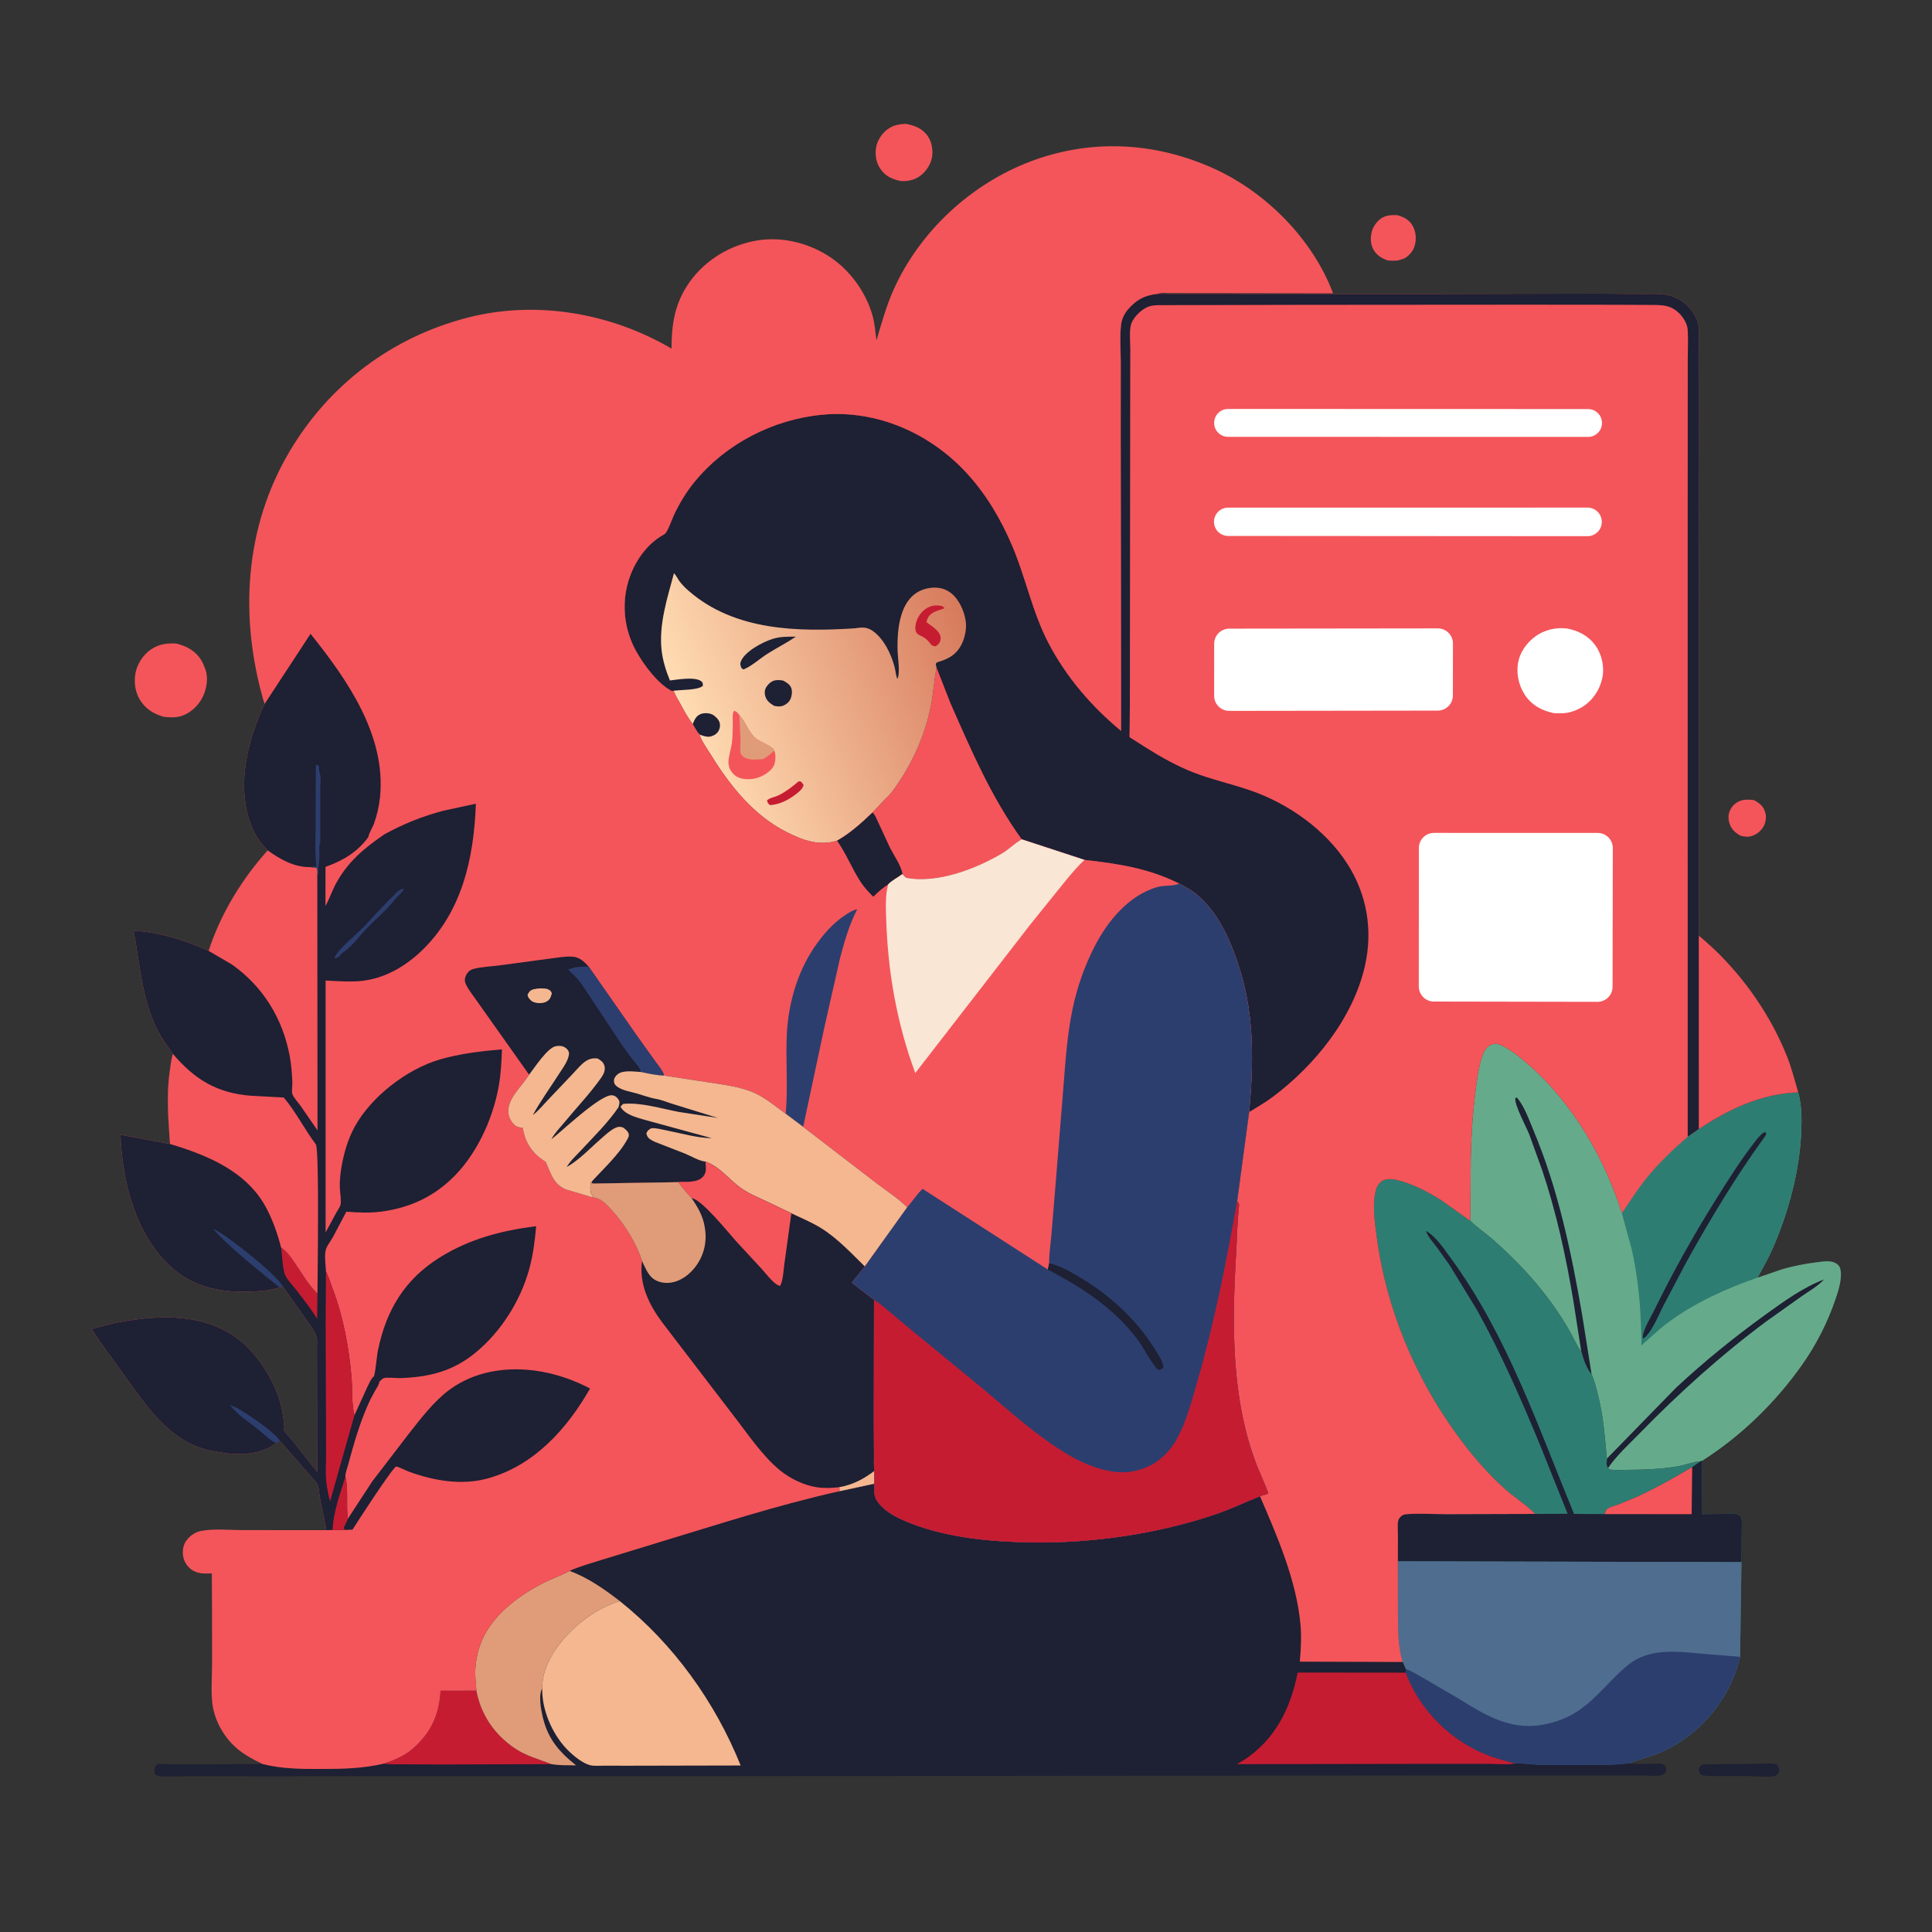 <svg width="306" height="306" viewBox="0 0 306 306" fill="none" xmlns="http://www.w3.org/2000/svg">
<rect x="0" y="0" width="306" height="306" fill="#333333" stroke="none"/>
<path d="M281.423 279.479C280.487 279.154 279.015 279.36 277.988 279.363L269.692 279.451C269.263 279.737 269.212 279.751 269.027 280.226C269.11 280.747 269.119 280.758 269.502 281.123C270.375 281.368 271.351 281.291 272.253 281.296L276.973 281.305C278.202 281.314 279.704 281.514 280.898 281.315C281.418 281.229 281.541 281.022 281.809 280.6C281.801 279.983 281.764 279.951 281.423 279.479Z" fill="#1E2033"/>
<path d="M256.881 192.15C254.199 183.551 249.131 174.806 242.323 168.819C241.044 167.694 239.647 166.504 238.127 165.727C237.536 165.426 236.922 165.184 236.258 165.425C235.537 165.687 235.095 166.366 234.844 167.056C234.133 169.015 233.89 171.225 233.638 173.281C233.208 176.801 232.992 180.384 232.941 183.929L232.873 193.366L233.009 193.498C234.07 194.511 235.301 195.319 236.402 196.287C239.948 199.404 243.03 202.624 245.803 206.465C246.844 207.906 247.819 209.414 248.689 210.963C249.271 211.999 249.753 213.165 250.46 214.115C250.768 215.233 251.297 216.839 252.09 217.698C252.547 218.658 252.799 219.788 253.065 220.817C253.952 224.245 254.174 227.526 254.504 231.027C254.473 231.494 254.412 231.935 254.552 232.391L254.714 232.477L254.862 232.73C255.765 232.892 256.777 232.806 257.694 232.802C260.352 232.79 263.177 232.69 265.797 232.237C267.006 232.029 268.147 231.511 269.365 231.433L269.563 231.391C275.782 227.445 281.266 222.097 285.495 216.069C287.733 212.878 289.479 209.417 290.735 205.729C291.222 204.301 291.826 202.426 291.47 200.923C291.382 200.553 291.08 200.253 290.76 200.068C289.915 199.579 288.723 199.8 287.804 199.915C285.908 200.151 284.017 200.506 282.185 201.056L278.36 202.369C279.191 200.852 280.065 199.325 280.76 197.739C283.254 192.055 285.023 185.512 285.288 179.288C285.379 177.165 285.364 175.076 284.808 173.011C278.997 173.207 273.834 175.641 269.066 178.827L267.309 180.038C264.997 182.049 262.803 184.118 260.861 186.498C259.394 188.296 258.178 190.233 256.881 192.15Z" fill="#65AB8B"/>
<path d="M252.09 217.697L250.597 208.307C248.892 198.417 246.806 188.378 242.903 179.096C242.216 177.463 241.421 175.136 240.232 173.814L239.996 173.936C239.868 175.04 241.742 178.482 242.222 179.701L244.266 185.365C246.499 191.988 247.996 198.929 249.162 205.813L250.46 214.114C250.768 215.233 251.297 216.839 252.09 217.697Z" fill="#1E2033"/>
<path d="M254.714 232.476C256.054 230.518 257.995 228.759 259.656 227.057C265.936 220.623 272.541 214.656 279.76 209.287L285.377 205.294C286.577 204.463 287.905 203.721 288.902 202.643C285.578 203.913 282.539 206.112 279.669 208.184C274.714 211.762 269.908 215.645 265.441 219.817L254.504 231.026C254.473 231.493 254.412 231.934 254.552 232.39L254.714 232.476Z" fill="#1E2033"/>
<path d="M284.808 173.01C278.997 173.206 273.834 175.641 269.066 178.827L267.309 180.038C264.997 182.049 262.803 184.117 260.861 186.498C259.394 188.296 258.178 190.233 256.881 192.15L258.453 197.931C259.288 201.691 259.766 205.733 259.885 209.584C259.921 210.768 260.025 211.906 259.961 213.094C261.377 211.88 262.743 210.55 264.241 209.438C268.374 206.369 273.505 204.025 278.36 202.369C279.191 200.851 280.065 199.324 280.76 197.739C283.254 192.055 285.023 185.512 285.288 179.288C285.379 177.165 285.364 175.076 284.808 173.01Z" fill="#2E7D72"/>
<path d="M279.727 179.371L279.328 179.365C278.726 179.841 278.291 180.394 277.826 180.997C275.607 183.866 273.68 186.945 271.756 190.015C268.172 195.735 264.872 201.651 261.909 207.715C261.382 208.794 260.055 210.866 260.205 212.022C260.393 211.925 260.572 211.802 260.717 211.645C261.89 210.366 262.68 208.323 263.471 206.775L267.154 199.787C270.913 193.04 274.919 186.363 279.462 180.109C279.698 179.785 279.728 179.764 279.727 179.371Z" fill="#1E2033"/>
<path d="M232.873 193.366L228.308 190.121C226.311 188.85 224.16 187.716 221.88 187.055C221.109 186.832 220.174 186.632 219.374 186.844C218.797 186.997 218.362 187.472 218.102 187.985C217.934 188.315 217.871 188.649 217.803 189.009L217.766 189.197C217.394 191.262 217.785 193.919 218.06 195.98C219.557 207.165 224.022 217.913 230.624 227.061C232.952 230.288 235.624 233.44 238.625 236.063C240.06 237.317 241.846 238.416 243.142 239.782L228.987 239.822C226.932 239.825 224.738 239.652 222.702 239.832C222.37 239.862 222.111 239.965 221.87 240.194C221.648 240.405 221.511 240.583 221.449 240.886C221.314 241.546 221.406 242.359 221.406 243.042L221.401 247.288L221.417 255.146C221.426 257.855 221.36 260.613 222.171 263.231L222.64 264.343L222.642 264.929C224.661 270.434 229.138 275.084 234.452 277.516C236.236 278.333 238.089 278.855 239.993 279.311C241.44 279.293 242.915 279.519 244.369 279.574L250.83 279.556C253.216 279.547 255.578 279.611 257.953 279.302C259.077 278.792 260.427 278.496 261.607 278.093C262.983 277.623 264.301 276.978 265.543 276.223C270.618 273.139 274.217 268.176 275.603 262.416L275.823 247.413L275.865 242.164C275.866 241.666 275.97 240.769 275.744 240.336C275.659 240.175 275.506 240.061 275.387 239.923C274.705 239.611 273.868 239.766 273.131 239.778L269.529 239.83L269.563 231.391L269.365 231.433C268.147 231.511 267.006 232.029 265.797 232.237C263.177 232.69 260.352 232.791 257.694 232.802C256.777 232.806 255.765 232.892 254.862 232.73L254.714 232.477L254.552 232.391C254.412 231.935 254.473 231.494 254.504 231.027C254.174 227.526 253.952 224.245 253.065 220.817C252.799 219.788 252.547 218.658 252.09 217.698C251.297 216.839 250.768 215.233 250.46 214.115C249.753 213.165 249.271 211.999 248.689 210.963C247.819 209.414 246.844 207.906 245.803 206.466C243.03 202.624 239.948 199.404 236.402 196.287C235.3 195.319 234.07 194.512 233.009 193.498L232.873 193.366Z" fill="#2E7D72"/>
<path d="M249.301 239.778C243.653 226.06 238.689 211.448 229.848 199.367C228.751 197.868 227.479 195.867 225.835 194.946C226.213 195.941 226.918 196.692 227.557 197.525L229.602 200.388L233.942 207.494C237.742 214.34 240.938 221.632 243.918 228.863L248.292 239.766L243.142 239.782L228.987 239.822C226.932 239.824 224.738 239.651 222.702 239.832C222.37 239.861 222.111 239.964 221.87 240.193C221.648 240.405 221.511 240.583 221.449 240.885C221.314 241.545 221.406 242.359 221.406 243.042L221.401 247.287L275.823 247.413L275.865 242.164C275.866 241.665 275.97 240.768 275.744 240.335C275.659 240.174 275.506 240.06 275.387 239.923C274.705 239.61 273.868 239.766 273.131 239.777L269.529 239.829L269.563 231.39L269.365 231.432L268.019 232.36C265.168 234.046 262.299 235.678 259.287 237.061L256.245 238.323C255.789 238.487 255.068 238.635 254.676 238.902C254.341 239.132 254.251 239.448 254.131 239.812L249.301 239.778Z" fill="#1E2033"/>
<path d="M268.019 232.36C265.168 234.046 262.299 235.678 259.287 237.061L256.245 238.323C255.789 238.487 255.068 238.635 254.676 238.902C254.341 239.131 254.251 239.448 254.131 239.812L267.93 239.824L268.019 232.36Z" fill="#F4555A"/>
<path d="M275.823 247.413L221.401 247.287L221.417 255.146C221.426 257.854 221.361 260.612 222.171 263.23L222.64 264.342L222.642 264.928C224.661 270.433 229.138 275.083 234.452 277.515C236.236 278.332 238.089 278.854 239.993 279.31C241.44 279.292 242.915 279.518 244.369 279.573L250.83 279.555C253.217 279.547 255.578 279.61 257.953 279.301C259.077 278.791 260.428 278.496 261.607 278.093C262.983 277.623 264.301 276.977 265.543 276.223C270.618 273.139 274.218 268.175 275.603 262.415L275.823 247.413Z" fill="#4F6D8E"/>
<path d="M275.603 262.415L270.112 261.972C265.983 261.613 261.409 260.87 257.91 263.672C255.216 265.829 253.17 268.687 250.343 270.708C248.485 272.037 246.473 272.8 244.233 273.191C239.152 274.08 235.097 271.572 230.989 269.016L225.813 265.995C224.834 265.459 223.696 264.678 222.64 264.342L222.642 264.928C224.661 270.433 229.138 275.083 234.452 277.515C236.236 278.332 238.089 278.854 239.993 279.31C241.44 279.292 242.915 279.518 244.369 279.573L250.83 279.555C253.216 279.547 255.578 279.61 257.953 279.301C259.077 278.791 260.428 278.496 261.607 278.093C262.983 277.623 264.301 276.978 265.543 276.223C270.618 273.139 274.218 268.175 275.603 262.415Z" fill="#2C3E6E"/>
<path d="M138.491 234.992L132.964 236.186C123.247 238.343 113.787 241.432 104.269 244.311L95.177 247.095C93.517 247.62 91.801 248.079 90.214 248.803L90.005 248.916C88.721 249.592 87.317 250.073 86.014 250.736C81.862 252.85 77.453 256.206 75.95 260.808C75.688 261.61 75.526 262.371 75.398 263.203C75.187 264.575 75.28 266.002 75.423 267.374L75.45 267.772L69.774 267.783C69.543 271.586 68.304 274.356 65.456 276.887C64.094 278.097 62.463 278.767 60.754 279.343C57.367 280.119 54.279 280.173 50.831 280.177C47.639 280.18 44.762 280.174 41.635 279.413L28.791 279.451L26.012 279.421C25.797 279.418 25.185 279.34 25.027 279.405C24.853 279.476 24.728 279.634 24.579 279.749C24.409 280.301 24.395 280.413 24.528 280.973C24.925 281.283 25.122 281.327 25.625 281.346L34.1 281.341L50.919 281.325L106.056 281.321L222.932 281.214L251.558 281.208L259.845 281.215C260.841 281.214 262.074 281.353 263.043 281.188C263.502 281.11 263.643 280.889 263.886 280.525C263.891 280.052 263.875 279.974 263.641 279.564C263.153 279.236 262.471 279.352 261.905 279.358C260.649 279.37 259.373 279.434 258.121 279.319L257.953 279.301C255.578 279.61 253.216 279.547 250.83 279.555L244.369 279.573C242.915 279.519 241.44 279.292 239.993 279.311C238.089 278.854 236.236 278.333 234.452 277.516C229.138 275.083 224.661 270.433 222.642 264.929L222.64 264.342L222.171 263.23L205.872 263.179C206.049 261.227 206.158 259.258 205.979 257.3C205.336 250.294 202.323 243.38 199.568 236.987C197.231 237.903 194.983 239.001 192.599 239.812C183.368 242.953 173.008 244.457 163.267 244.301C157.005 244.2 150.029 243.56 144.173 241.245C142.475 240.573 140.705 239.755 139.441 238.401C138.369 237.254 138.44 236.484 138.491 234.992Z" fill="#1E2033"/>
<path d="M75.45 267.771L69.774 267.783C69.543 271.586 68.304 274.356 65.456 276.887C64.094 278.097 62.463 278.767 60.754 279.343C61.85 279.486 63.026 279.433 64.133 279.441L69.934 279.466L87.335 279.414C85.275 278.596 83.366 278.149 81.48 276.87C78.282 274.7 76.16 271.55 75.45 267.771Z" fill="#C61C32"/>
<path d="M90.214 248.803L90.005 248.916C88.721 249.592 87.317 250.073 86.014 250.736C81.862 252.85 77.453 256.206 75.95 260.808C75.688 261.61 75.526 262.371 75.398 263.203C75.187 264.575 75.28 266.002 75.423 267.375L75.45 267.772C76.16 271.551 78.282 274.701 81.48 276.87C83.366 278.15 85.275 278.596 87.335 279.415C88.618 279.627 89.947 279.588 91.245 279.606C88.352 277.314 86.607 275.156 85.861 271.486L85.678 270.546C85.571 269.754 85.401 268.106 85.883 267.454C85.855 265.585 86.405 264.008 87.301 262.384C89.415 258.553 93.943 254.799 98.173 253.595C95.699 251.683 93.167 249.901 90.214 248.803Z" fill="#E09C78"/>
<path d="M222.642 264.928L205.53 264.911C204.402 270.602 201.993 275.503 197.002 278.777L195.893 279.415L227.812 279.362L235.864 279.369C237.184 279.374 238.705 279.543 239.993 279.31C238.089 278.854 236.236 278.332 234.452 277.515C229.138 275.083 224.661 270.433 222.642 264.928Z" fill="#C61C32"/>
<path d="M98.173 253.595C93.943 254.798 89.415 258.553 87.301 262.383C86.405 264.008 85.855 265.585 85.883 267.453L85.88 267.863C85.943 271.243 87.698 275.067 90.131 277.395C90.976 278.204 92.261 279.243 93.402 279.567C94.029 279.745 94.885 279.659 95.537 279.661L99.723 279.665L117.312 279.628C113.268 269.567 106.669 260.356 98.173 253.595Z" fill="#F4B790"/>
<path d="M269.063 148.207L269.11 83.627L269.117 63.099L269.103 52.248C269.07 51.56 268.91 50.922 268.611 50.299C267.876 48.767 266.534 47.512 264.927 46.956L264.687 46.877C263.272 46.4 261.474 46.574 259.986 46.557L252.741 46.503L224.563 46.565L183.365 46.541C181.348 46.732 179.952 47.471 178.634 49.025C178.086 49.671 177.679 50.503 177.57 51.346C177.328 53.227 177.51 55.347 177.507 57.25L177.502 69.492L177.546 94.831L177.566 115.764C172.921 111.932 168.902 107.258 166.1 101.916C163.534 97.025 162.495 91.606 160.362 86.549C158.584 82.336 156.255 78.358 153.155 74.975C147.341 68.631 138.87 64.863 130.215 65.686C122.442 66.424 114.935 70.284 109.98 76.351C108.659 77.967 107.593 79.743 106.709 81.631C106.415 82.26 105.721 84.346 105.21 84.621C102.394 86.138 100.399 89.088 99.507 92.114C98.417 95.809 98.893 99.794 100.759 103.148C101.961 105.31 104.169 108.292 106.375 109.445L106.686 109.406C106.934 110.106 107.351 110.721 107.7 111.372C108.314 112.518 108.921 113.649 109.714 114.683C110.037 115.277 110.335 115.818 110.777 116.336C111.155 117.46 111.999 118.585 112.63 119.603C115.677 124.529 119.391 129.187 124.681 131.836C127.253 133.124 129.714 134.016 132.583 133.158C134.658 131.992 136.489 130.325 138.204 128.69C138.558 129.059 138.726 129.449 138.934 129.913L140.941 134.25C141.561 135.468 142.738 137.119 142.933 138.437C143.071 138.676 143.304 138.846 143.508 139.03C148.439 139.992 154.588 137.61 158.745 135.143C159.774 134.533 160.615 133.644 161.626 133.06L161.835 132.942L171.769 136.196C177.057 136.795 181.963 137.524 186.768 139.956C187.718 140.459 188.678 140.962 189.51 141.653C193.18 144.703 195.126 149.466 196.484 153.918C198.685 161.136 198.532 168.709 197.845 176.138L195.946 190.262C196.158 190.564 196.285 190.599 196.242 190.979C195.964 193.432 195.928 195.973 195.784 198.441C195.132 209.611 194.953 221.254 198.965 231.872C199.149 232.36 200.883 236.358 200.847 236.448C200.812 236.535 200.724 236.59 200.663 236.661C200.293 236.755 199.916 236.828 199.568 236.987C202.323 243.38 205.336 250.294 205.979 257.3C206.158 259.258 206.05 261.227 205.872 263.179L222.171 263.23C221.361 260.612 221.426 257.854 221.417 255.146L221.401 247.287L221.406 243.042C221.406 242.359 221.314 241.545 221.449 240.885C221.511 240.583 221.648 240.405 221.87 240.193C222.111 239.964 222.37 239.861 222.702 239.832C224.739 239.651 226.932 239.824 228.987 239.822L243.142 239.782C241.846 238.415 240.06 237.316 238.625 236.062C235.624 233.439 232.952 230.287 230.624 227.061C224.022 217.912 219.557 207.164 218.06 195.979C217.785 193.919 217.394 191.262 217.766 189.197L217.803 189.009C217.871 188.648 217.934 188.315 218.102 187.984C218.362 187.471 218.797 186.996 219.374 186.843C220.174 186.631 221.109 186.831 221.88 187.055C224.16 187.716 226.311 188.849 228.308 190.121L232.873 193.365L232.941 183.929C232.992 180.383 233.209 176.801 233.639 173.28C233.89 171.224 234.133 169.014 234.844 167.055C235.095 166.365 235.537 165.686 236.258 165.425C236.922 165.184 237.536 165.425 238.127 165.727C239.647 166.504 241.044 167.693 242.323 168.818C249.131 174.806 254.199 183.55 256.881 192.15C258.178 190.233 259.394 188.296 260.861 186.498C262.803 184.117 264.997 182.049 267.309 180.037L269.066 178.827C273.834 175.641 278.997 173.206 284.808 173.01C284.253 171.16 283.799 169.287 283.093 167.484C280.241 160.201 275.12 153.164 269.063 148.207Z" fill="#F4555A"/>
<path d="M248.156 99.541C246.642 99.375 245.147 99.639 243.816 100.389C242.26 101.268 240.947 102.857 240.521 104.609C240.086 106.401 240.471 108.435 241.458 109.969C242.549 111.662 244.122 112.525 246.049 112.941C246.966 113.012 247.959 113.02 248.843 112.749L249.073 112.674C249.6 112.506 250.071 112.292 250.547 112.008C252.197 111.024 253.342 109.337 253.763 107.472C254.154 105.741 253.742 103.705 252.714 102.27C251.582 100.692 250.029 99.896 248.156 99.541Z" fill="white"/>
<path d="M196.122 64.773L194.501 64.777C193.284 64.779 192.3 65.767 192.301 66.984C192.302 68.201 193.289 69.187 194.506 69.187L250.07 69.2L251.524 69.201C252.743 69.202 253.731 68.215 253.732 66.997C253.732 65.778 252.745 64.79 251.527 64.79L196.122 64.773Z" fill="white"/>
<path d="M253.702 82.663C253.703 81.411 252.689 80.396 251.437 80.396L194.522 80.4C193.284 80.4 192.28 81.404 192.279 82.642C192.278 83.881 193.282 84.886 194.521 84.887L251.436 84.925C252.686 84.926 253.701 83.913 253.702 82.663Z" fill="white"/>
<path d="M230.125 101.923C230.127 100.6 229.054 99.528 227.731 99.529L194.695 99.567C193.376 99.568 192.308 100.637 192.307 101.956L192.301 110.2C192.3 111.523 193.373 112.594 194.695 112.593L227.726 112.549C229.044 112.547 230.111 111.479 230.113 110.161L230.125 101.923Z" fill="white"/>
<path d="M255.443 134.319C255.445 132.998 254.374 131.925 253.053 131.925L227.12 131.918C225.8 131.917 224.73 132.987 224.729 134.307L224.716 156.238C224.715 157.557 225.783 158.628 227.102 158.63L253.013 158.676C254.334 158.678 255.406 157.609 255.408 156.289L255.443 134.319Z" fill="white"/>
<path d="M269.063 148.207L269.11 83.627L269.117 63.099L269.103 52.248C269.07 51.56 268.91 50.922 268.611 50.299C267.876 48.767 266.534 47.512 264.927 46.956L264.687 46.877C263.272 46.4 261.474 46.574 259.986 46.557L252.741 46.503L224.563 46.565L183.365 46.541C181.348 46.732 179.952 47.471 178.634 49.025C178.086 49.671 177.679 50.503 177.57 51.346C177.328 53.227 177.51 55.347 177.507 57.25L177.502 69.492L177.546 94.831L177.566 115.764C172.921 111.932 168.902 107.258 166.1 101.916C163.534 97.025 162.495 91.606 160.362 86.549C158.584 82.336 156.255 78.358 153.155 74.975C147.341 68.631 138.87 64.863 130.215 65.686C122.442 66.424 114.935 70.284 109.98 76.351C108.659 77.967 107.593 79.743 106.709 81.631C106.415 82.26 105.721 84.346 105.21 84.621C102.394 86.138 100.399 89.088 99.507 92.114C98.417 95.809 98.893 99.794 100.759 103.148C101.961 105.31 104.169 108.292 106.375 109.445L106.686 109.406C106.934 110.106 107.351 110.721 107.7 111.372C108.314 112.518 108.921 113.649 109.714 114.683C110.037 115.277 110.335 115.818 110.777 116.336C111.155 117.46 111.999 118.585 112.63 119.603C115.677 124.529 119.391 129.187 124.681 131.836C127.253 133.124 129.714 134.016 132.583 133.158C134.658 131.992 136.489 130.325 138.204 128.69C138.558 129.059 138.726 129.449 138.934 129.913L140.941 134.25C141.561 135.468 142.738 137.119 142.933 138.437C143.071 138.676 143.304 138.846 143.508 139.03C148.439 139.992 154.588 137.61 158.745 135.143C159.774 134.533 160.615 133.644 161.626 133.06L161.835 132.942L171.769 136.196C177.057 136.795 181.963 137.524 186.768 139.956C187.718 140.459 188.678 140.962 189.51 141.653C193.18 144.703 195.126 149.466 196.484 153.918C198.685 161.136 198.532 168.709 197.845 176.138C199.081 175.363 200.368 174.641 201.537 173.767C208.256 168.744 214.329 161.248 216.198 152.925C217.457 147.316 216.508 141.668 213.405 136.825C209.905 131.364 204.003 127.22 197.906 125.145C194.95 124.139 191.889 123.464 188.976 122.328C186.338 121.299 183.905 119.923 181.514 118.421L179.451 117.105C179.358 117.045 178.935 116.804 178.89 116.738C178.868 116.707 178.901 116.052 178.902 115.998L178.954 111.797L178.973 93.417L179.006 62.526L179.02 55.301C179.018 54.129 178.852 52.692 179.096 51.555C179.326 50.485 180.447 49.352 181.371 48.818C182.017 48.446 182.633 48.352 183.366 48.333L206.338 48.284L241.265 48.259L256.021 48.272L261.011 48.296C262.032 48.306 263.111 48.252 264.105 48.515C265.284 48.827 266.276 49.749 266.853 50.801C267.09 51.233 267.273 51.726 267.304 52.22C267.399 53.72 267.319 55.271 267.317 56.777L267.312 64.882L267.305 90.61L267.309 149.692L267.309 180.037L269.066 178.827C273.834 175.641 278.997 173.206 284.808 173.01C284.253 171.16 283.799 169.287 283.093 167.484C280.241 160.201 275.12 153.164 269.063 148.207Z" fill="#1E2033"/>
<path d="M148.341 105.752C147.912 107.85 147.829 109.995 147.384 112.106C146.53 116.156 144.83 120.122 142.559 123.578C141.888 124.599 141.119 125.761 140.189 126.554L138.643 128.207C138.553 128.304 138.239 128.594 138.204 128.69C138.558 129.059 138.726 129.449 138.934 129.913L140.941 134.25C141.561 135.468 142.738 137.119 142.933 138.437C143.071 138.676 143.304 138.846 143.508 139.03C148.439 139.992 154.588 137.609 158.745 135.142C159.774 134.532 160.615 133.644 161.626 133.059L161.835 132.941C157.005 126.247 153.868 118.915 150.558 111.413L148.341 105.752Z" fill="#F4555A"/>
<path d="M135.495 99.508C126.465 100.104 116.391 99.927 109.142 93.637C108.613 93.179 108.074 92.664 107.653 92.103C107.343 91.69 107.104 91.142 106.747 90.783C105.696 94.718 104.324 98.89 104.789 103.021C104.969 104.619 105.49 106.294 106.106 107.775C107.282 107.647 110.082 107.132 111.075 107.908C111.369 108.137 111.288 108.273 111.325 108.624C110.563 109.341 107.803 109.233 106.686 109.406C106.934 110.106 107.351 110.721 107.7 111.372C108.314 112.518 108.921 113.649 109.714 114.683C110.037 115.277 110.335 115.818 110.777 116.336C111.155 117.46 111.999 118.585 112.63 119.603C115.677 124.529 119.391 129.187 124.681 131.836C127.253 133.124 129.714 134.016 132.583 133.158C134.658 131.992 136.489 130.325 138.204 128.69C138.239 128.594 138.553 128.304 138.643 128.208L140.189 126.554C141.119 125.762 141.888 124.599 142.559 123.578C144.83 120.123 146.53 116.157 147.384 112.106C147.829 109.995 147.912 107.85 148.341 105.753L148.214 105.262C148.248 105.169 148.25 105.057 148.315 104.982C148.4 104.884 149.215 104.659 149.414 104.578C150.369 104.189 151.053 103.791 151.714 102.983C152.647 101.841 153.157 99.934 152.967 98.464C152.754 96.818 151.901 94.878 150.547 93.873C149.459 93.065 148.214 92.916 146.902 93.189C142.457 94.117 142.039 99.652 142.174 103.298C142.211 104.289 142.616 106.734 142.11 107.542C141.888 106.908 141.841 106.191 141.663 105.536C141.122 103.547 139.993 101.196 138.281 99.964C137.355 99.297 136.577 99.329 135.495 99.508Z" fill="url(#paint0_linear_32_1542)"/>
<path d="M126.876 123.79L126.492 123.747C125.481 124.616 124.516 125.359 123.324 125.962C122.769 126.243 121.888 126.356 121.477 126.778C121.602 127.21 121.622 127.239 121.97 127.525C123.3 127.43 124.585 126.857 125.657 126.083C126.227 125.672 127.167 125.031 127.278 124.313L126.876 123.79Z" fill="#C61C32"/>
<path d="M110.776 116.336C111.275 116.512 111.839 116.737 112.378 116.676C112.867 116.62 113.4 116.336 113.693 115.938C114.007 115.514 114.112 114.95 113.97 114.431C113.845 113.973 113.275 113.401 112.867 113.19C112.337 112.917 111.517 112.876 110.968 113.1C110.241 113.397 110.003 114.003 109.714 114.684C110.037 115.277 110.335 115.818 110.776 116.336Z" fill="#1E2033"/>
<path d="M124.06 107.803C123.665 107.717 123.182 107.678 122.784 107.755C122.18 107.872 121.671 108.337 121.359 108.845C121.109 109.251 121.062 109.772 121.198 110.234C121.426 111.017 121.967 111.41 122.64 111.805C122.983 111.867 123.292 111.918 123.642 111.872C124.154 111.805 124.697 111.456 125.004 111.051C125.389 110.546 125.536 109.611 125.341 109.01C125.155 108.433 124.559 108.069 124.06 107.803Z" fill="#1E2033"/>
<path d="M149.234 95.998C148.764 95.872 148.113 95.855 147.637 95.969C146.708 96.192 145.911 96.904 145.455 97.731C145.11 98.356 144.817 99.338 145.066 100.032C145.202 100.413 145.558 100.572 145.903 100.732C146.595 101.051 146.905 101.373 147.377 101.957L147.546 102.17C147.747 102.295 147.916 102.326 148.144 102.382C148.308 102.282 148.411 102.227 148.56 102.092C148.895 101.787 149.051 101.302 148.969 100.854C148.779 99.822 147.48 99.121 146.737 98.538C146.796 98.283 146.863 98.065 146.981 97.828C147.306 97.177 148.203 96.773 148.865 96.594C149.149 96.518 149.36 96.458 149.613 96.297L149.234 95.998Z" fill="#C61C32"/>
<path d="M126.057 100.837C124.76 100.835 123.593 100.807 122.342 101.204C120.798 101.694 118.004 103.162 117.365 104.716C117.166 105.2 117.268 105.406 117.473 105.86L117.742 106.034C119.017 105.543 120.36 104.298 121.538 103.554C123.026 102.615 124.599 101.825 126.057 100.837Z" fill="#1E2033"/>
<path d="M117.104 113.249C116.802 112.861 116.744 112.75 116.273 112.565C115.924 113 116.071 114.07 116.065 114.648C116.053 115.677 116.042 116.699 115.915 117.722C115.799 118.656 115.271 120.137 115.388 121.011L115.457 121.324L115.496 121.492C115.658 122.098 116.215 122.748 116.767 123.046C117.723 123.562 119.168 123.486 120.161 123.136C120.997 122.841 122.15 122.113 122.554 121.297C122.861 120.677 122.899 119.58 122.666 118.938L122.586 118.751C122.369 118.24 120.38 117.453 119.821 117.024C118.605 116.09 118.207 114.521 117.217 113.377L117.104 113.249Z" fill="#F4555A"/>
<path d="M122.666 118.938L122.586 118.75C122.369 118.24 120.38 117.453 119.821 117.024C118.605 116.09 118.207 114.521 117.217 113.377L117.104 113.249L117.287 117.339C117.295 117.885 117.176 118.799 117.307 119.307C117.337 119.421 117.517 119.669 117.61 119.755C118.428 120.512 119.866 120.268 120.874 120.233C121.413 119.918 121.839 119.59 122.301 119.172C122.508 118.986 122.414 119.051 122.666 118.938Z" fill="#E09C78"/>
<path d="M277.814 126.727C277.237 126.657 276.51 126.596 275.946 126.745C275.146 126.957 274.51 127.417 274.103 128.158C273.723 128.849 273.684 129.586 273.902 130.34C274.189 131.333 274.828 131.903 275.72 132.384C276.193 132.48 276.733 132.583 277.209 132.477C278.044 132.292 278.804 131.739 279.255 131.014C279.662 130.36 279.8 129.498 279.609 128.753C279.344 127.719 278.713 127.227 277.814 126.727Z" fill="#F4555A"/>
<path d="M221.32 34.079C220.512 34.051 219.803 34.053 219.061 34.407C218.344 34.749 217.625 35.65 217.37 36.384C217.048 37.31 217 38.461 217.44 39.354C217.942 40.374 218.757 40.877 219.783 41.249C220.376 41.3 221.087 41.353 221.665 41.186L221.955 41.093L222.314 40.973C223.003 40.694 223.693 39.913 223.961 39.221C224.377 38.148 224.329 36.864 223.786 35.846C223.231 34.803 222.404 34.402 221.32 34.079Z" fill="#F4555A"/>
<path d="M143.441 19.608L143.351 19.616C142.483 19.677 141.739 19.779 140.967 20.222C139.934 20.817 139.101 21.924 138.816 23.084C138.524 24.28 138.718 25.687 139.416 26.715C140.252 27.945 141.31 28.383 142.704 28.684C143.662 28.713 144.55 28.586 145.392 28.089C146.474 27.45 147.317 26.273 147.588 25.044C147.83 23.951 147.609 22.574 146.999 21.642C146.158 20.356 144.881 19.871 143.441 19.608Z" fill="#F4555A"/>
<path d="M27.902 101.921C26.667 101.87 25.545 101.962 24.429 102.547C23.054 103.267 21.996 104.662 21.568 106.14C21.162 107.544 21.312 109.349 22.034 110.622C22.944 112.225 24.222 113.038 25.953 113.537C26.868 113.65 27.874 113.687 28.762 113.395C30.276 112.896 31.509 111.677 32.175 110.252C32.749 109.024 33.02 107.273 32.515 105.974L32.438 105.785C32.302 105.425 32.178 105.082 31.985 104.746C31.066 103.151 29.646 102.35 27.902 101.921Z" fill="#F4555A"/>
<path d="M269.063 148.207L269.066 178.827C273.834 175.641 278.997 173.206 284.808 173.01C284.253 171.16 283.799 169.287 283.093 167.484C280.241 160.201 275.12 153.164 269.063 148.207Z" fill="#F4555A"/>
<path d="M183.365 46.541C183.908 46.304 184.787 46.425 185.394 46.425L190.339 46.428L211.138 46.457C207.935 37.938 200.58 30.493 192.345 26.739C183.051 22.502 172.879 21.932 163.27 25.552C153.841 29.104 145.735 36.586 141.574 45.787C140.389 48.406 139.639 51.159 138.82 53.907C138.635 52.589 138.556 51.27 138.196 49.982C137.254 46.617 135.025 43.355 132.225 41.249C128.839 38.7 124.342 37.419 120.123 38.056C115.821 38.704 111.775 41.09 109.239 44.648C106.889 47.944 106.362 51.278 106.36 55.216C96.772 49.58 84.942 47.508 74.076 50.306C62.123 53.383 52.187 60.853 45.881 71.475C38.743 83.498 37.916 97.591 41.706 110.865L41.92 111.479C39.269 117.048 37.462 124.178 39.608 130.224C40.244 132.015 41.056 133.345 42.402 134.686C38.298 139.271 34.945 144.74 33.046 150.607C29.385 148.933 25.213 147.628 21.166 147.408C22.154 152.766 22.502 158.548 25.096 163.449C25.747 164.678 26.606 165.783 27.391 166.927C27.095 167.821 27.022 168.78 26.887 169.711C26.332 173.554 26.667 177.342 26.928 181.189L19.084 179.73C19.352 187.097 21.419 195.44 27.039 200.618C30.689 203.981 35.194 204.777 39.995 204.559C41.343 204.498 42.998 204.379 44.265 203.9L44.787 203.748L48.636 209.191C49.138 209.937 49.835 210.837 50.124 211.691C50.283 212.16 50.195 212.845 50.196 213.346L50.205 216.835L50.236 233.11L46.299 228.128C45.947 227.694 45.163 226.951 44.954 226.469C44.882 226.303 44.948 225.676 44.944 225.47C44.929 224.836 44.853 224.281 44.731 223.658L44.679 223.377C43.864 219.094 40.733 214.106 37.122 211.652C31.454 207.801 24.387 208.321 18.002 209.587L14.512 210.49C16.017 212.875 17.754 215.132 19.404 217.42C23.064 222.494 26.7 228.268 33.213 229.736L35.676 230.156C38.323 230.505 41.48 230.313 43.656 228.612L43.717 228.542L44.364 228.255L50.105 234.816C50.547 235.386 50.535 236.565 50.668 237.269C50.989 238.974 51.442 240.622 51.671 242.352L38.443 242.346C36.367 242.343 33.898 242.09 31.868 242.475C31.16 242.609 30.49 242.979 29.976 243.479C29.218 244.215 28.93 244.989 28.963 246.041C28.993 246.97 29.401 247.812 30.107 248.425C31.097 249.283 32.305 249.272 33.548 249.191L33.584 255.249L33.588 263.654C33.588 265.654 33.396 267.802 33.632 269.782C33.925 272.235 35.189 274.65 36.933 276.382C38.298 277.738 39.914 278.595 41.636 279.413C44.762 280.174 47.639 280.18 50.832 280.177C54.279 280.172 57.367 280.118 60.754 279.343C62.463 278.767 64.094 278.097 65.456 276.887C68.304 274.356 69.543 271.586 69.774 267.783L75.45 267.772L75.423 267.374C75.28 266.002 75.187 264.574 75.398 263.203C75.526 262.371 75.688 261.61 75.95 260.808C77.453 256.206 81.862 252.849 86.014 250.736C87.317 250.073 88.721 249.592 90.005 248.915L90.214 248.802C91.801 248.078 93.517 247.619 95.177 247.095L104.269 244.31C113.787 241.432 123.247 238.343 132.964 236.185L138.491 234.991C138.441 236.484 138.369 237.253 139.441 238.401C140.705 239.755 142.475 240.573 144.173 241.244C150.029 243.56 157.005 244.2 163.267 244.301C173.008 244.457 183.368 242.953 192.599 239.812C194.983 239 197.231 237.903 199.568 236.987C199.916 236.828 200.293 236.755 200.663 236.661C200.724 236.59 200.812 236.535 200.847 236.448C200.883 236.357 199.149 232.359 198.965 231.872C194.953 221.254 195.132 209.611 195.784 198.44C195.928 195.973 195.964 193.431 196.242 190.979C196.285 190.599 196.158 190.564 195.946 190.262L197.845 176.138C198.532 168.709 198.685 161.136 196.484 153.918C195.126 149.466 193.18 144.703 189.51 141.653C188.678 140.962 187.718 140.459 186.768 139.955C181.963 137.524 177.057 136.794 171.769 136.196L161.835 132.941L161.626 133.059C160.615 133.644 159.774 134.532 158.745 135.142C154.588 137.609 148.439 139.992 143.508 139.03C143.304 138.846 143.071 138.676 142.933 138.437C142.738 137.119 141.561 135.468 140.941 134.25L138.934 129.913C138.726 129.449 138.558 129.059 138.204 128.69C136.489 130.325 134.658 131.992 132.583 133.158C129.714 134.016 127.253 133.123 124.681 131.836C119.391 129.187 115.677 124.528 112.63 119.603C111.999 118.584 111.155 117.46 110.777 116.335C110.335 115.818 110.037 115.277 109.714 114.683C108.921 113.648 108.314 112.518 107.7 111.372C107.351 110.72 106.934 110.106 106.686 109.406L106.375 109.444C104.169 108.292 101.961 105.309 100.759 103.148C98.893 99.793 98.417 95.809 99.507 92.114C100.399 89.088 102.394 86.137 105.21 84.621C105.721 84.346 106.415 82.26 106.709 81.631C107.593 79.743 108.659 77.967 109.98 76.35C114.935 70.284 122.442 66.424 130.215 65.685C138.87 64.863 147.341 68.631 153.155 74.975C156.255 78.358 158.584 82.336 160.362 86.549C162.495 91.605 163.534 97.025 166.1 101.915C168.902 107.258 172.921 111.932 177.566 115.764L177.546 94.831L177.502 69.492L177.507 57.25C177.51 55.347 177.328 53.227 177.57 51.346C177.679 50.503 178.086 49.671 178.634 49.025C179.952 47.471 181.348 46.732 183.365 46.541Z" fill="#F4555A"/>
<path d="M138.934 129.913C138.726 129.449 138.558 129.059 138.203 128.69C136.489 130.325 134.658 131.992 132.583 133.158C134.049 135.234 134.954 137.61 136.34 139.726C136.9 140.581 137.604 141.306 138.316 142.034C139.065 141.269 139.781 140.651 140.677 140.065C141.223 139.469 142.263 138.947 142.933 138.437C142.738 137.119 141.561 135.468 140.941 134.25L138.934 129.913Z" fill="#1E2033"/>
<path d="M135.774 144.012C135.092 144.148 134.54 144.506 133.961 144.878C131.915 146.191 130.268 148.119 128.92 150.12C126.275 154.045 124.862 158.992 124.627 163.705C124.418 167.921 124.833 172.199 124.444 176.402L127.211 178.479L130.552 162.788L133.049 151.765C133.767 149.07 134.485 146.501 135.774 144.012Z" fill="#2C3E6E"/>
<path d="M55.838 242.265C56.483 241.22 62.244 232.329 62.755 232.276C62.97 232.253 64.401 232.955 64.703 233.066C68.73 234.544 73.187 235.321 77.397 234.121C84.662 232.051 89.839 226.266 93.454 219.919C88.683 217.405 82.974 216.191 77.669 217.28C75.32 217.762 73.078 218.713 71.15 220.144C68.705 221.958 66.65 224.679 64.77 227.058L58.946 234.652L55.105 240.533L54.431 241.977C54.545 242.269 54.464 242.159 54.64 242.332L55.838 242.265Z" fill="#1E2033"/>
<path d="M161.835 132.941L161.626 133.059C160.615 133.644 159.774 134.532 158.745 135.143C154.588 137.609 148.439 139.992 143.508 139.03C143.304 138.846 143.071 138.676 142.933 138.437C142.263 138.947 141.223 139.469 140.678 140.065C140.17 141.811 140.311 143.993 140.37 145.804C140.636 154.081 142.083 162.187 144.966 169.956L163.135 146.494L167.572 140.989C168.916 139.33 170.212 137.664 171.769 136.196L161.835 132.941Z" fill="#F9E6D5"/>
<path d="M93.235 153.1C92.514 152.286 91.758 151.569 90.598 151.514C89.375 151.457 88.037 151.719 86.822 151.866L79.311 152.877C77.919 153.071 76.365 153.104 75.014 153.459C74.692 153.543 74.415 153.698 74.184 153.938C73.836 154.3 73.6 154.835 73.632 155.341C73.682 156.15 75.075 157.862 75.553 158.566L83.802 170.215L83.737 170.321C82.57 172.187 80.056 174.228 80.573 176.622C80.696 177.195 81.184 177.996 81.679 178.326C82 178.54 82.415 178.585 82.789 178.625L82.838 178.891C83.251 181.047 84.287 182.617 86.114 183.819L86.437 184.026C87.251 185.868 87.653 187.622 89.726 188.426L93.947 189.678L93.923 189.536C93.824 189.272 93.644 189.079 93.568 188.785C93.461 188.375 93.457 187.552 93.672 187.202L93.85 187.459L107.433 187.239L107.607 187.189L108.848 187.2C109.742 187.151 110.748 187.068 111.375 186.357C111.981 185.67 111.801 184.829 111.737 183.982C114.02 184.827 115.318 186.68 117.202 188.077C118.536 189.067 120.292 189.748 121.789 190.471L124.575 191.808C124.688 191.862 125.292 192.111 125.336 192.182C126.9 192.929 128.578 193.619 130.047 194.532C132.641 196.146 134.793 198.477 136.966 200.604L143.689 191.231C142.317 189.835 140.517 188.697 138.955 187.504L127.211 178.48L124.444 176.402C122.947 175.312 121.421 174.033 119.75 173.225C117.449 172.112 114.64 171.812 112.137 171.417L105.173 170.351C105.029 169.658 104.291 168.813 103.879 168.24L100.78 163.912L93.235 153.1Z" fill="#1E2033"/>
<path d="M86.756 156.661C86.135 156.482 85.166 156.519 84.536 156.679C83.974 156.822 83.816 157.064 83.549 157.557C83.658 158.083 83.873 158.26 84.272 158.603L84.542 158.721C85.096 158.942 85.987 158.942 86.524 158.659C87.128 158.34 87.237 157.937 87.402 157.333C87.243 156.886 87.174 156.904 86.756 156.661Z" fill="#F4B790"/>
<path d="M93.235 153.1C92.291 153.113 91.361 153.054 90.47 153.394L89.977 153.567C90.691 154.256 91.457 154.955 92.043 155.757L98.642 165.711L100.258 167.898C100.732 168.485 101.332 169.032 101.499 169.787C102.666 170.029 103.983 170.332 105.173 170.351C105.029 169.658 104.291 168.813 103.879 168.24L100.78 163.912L93.235 153.1Z" fill="#2C3E6E"/>
<path d="M97.962 175.369L98.09 174.836C98.138 174.462 98.085 174.308 97.863 174.013C97.647 173.725 97.329 173.515 96.974 173.473C95.173 173.263 89.033 179.125 87.333 180.446C87.839 179.466 88.775 178.513 89.486 177.656C91.387 175.365 93.512 173.127 95.221 170.697C95.614 170.139 95.93 169.486 95.727 168.791C95.557 168.209 95.146 167.93 94.654 167.646C94.054 167.596 93.653 167.612 93.103 167.879C92.237 168.3 91.418 169.34 90.755 170.036L86.783 174.22C86.013 175.03 85.275 175.936 84.387 176.616C85.632 174.34 87.181 172.229 88.574 170.041C89.157 169.125 90.142 167.855 90.126 166.746C90.033 166.444 89.943 166.262 89.703 166.058C89.224 165.649 88.684 165.597 88.08 165.689C86.724 165.895 84.663 169.118 83.802 170.215L83.737 170.321C82.57 172.187 80.056 174.228 80.572 176.622C80.696 177.194 81.184 177.996 81.679 178.326C82 178.54 82.415 178.585 82.789 178.625L82.838 178.891C83.251 181.047 84.287 182.617 86.114 183.819L86.437 184.026C87.251 185.868 87.653 187.622 89.726 188.426L93.947 189.678L93.923 189.536C93.824 189.272 93.644 189.079 93.568 188.785C93.461 188.375 93.457 187.552 93.672 187.202C95.53 185.155 98.002 182.916 99.34 180.492C99.523 180.16 99.694 179.858 99.54 179.481C99.406 179.152 98.911 178.653 98.566 178.541C98.161 178.409 97.833 178.466 97.456 178.643C96.637 179.027 95.91 179.734 95.231 180.321C93.512 181.808 91.743 183.742 89.753 184.832C90.379 183.809 91.32 182.956 92.133 182.081C94.146 179.916 96.297 177.818 97.962 175.369Z" fill="#F4B790"/>
<path d="M101.499 169.787C100.457 169.738 98.644 169.426 97.785 170.182C97.483 170.448 97.256 170.734 97.238 171.154C97.222 171.53 97.359 171.784 97.64 172.02C98.449 172.703 99.86 172.901 100.855 173.187C101.874 173.479 102.911 173.88 103.956 174.058C104.847 174.21 105.837 174.645 106.715 174.903L113.695 177.063L107.492 176.108C104.756 175.595 101.459 174.553 98.688 174.846L98.272 175.276C98.95 176.545 100.772 176.958 102.083 177.361L112.744 180.27C110.371 180.246 107.803 179.468 105.469 179.019C104.91 178.912 103.705 178.589 103.17 178.707C103.072 178.729 102.753 178.934 102.668 179.02C102.539 179.15 102.446 179.364 102.364 179.521C102.511 180.063 102.722 180.323 103.228 180.605L103.792 180.884L108.52 182.724C109.463 183.117 110.742 183.887 111.737 183.982C114.02 184.826 115.318 186.68 117.202 188.077C118.536 189.067 120.292 189.748 121.789 190.47L124.575 191.808C124.688 191.862 125.292 192.111 125.336 192.182C126.9 192.929 128.578 193.619 130.047 194.532C132.641 196.145 134.793 198.477 136.966 200.603L143.689 191.231C142.317 189.835 140.517 188.697 138.955 187.504L127.211 178.48L124.444 176.402C122.947 175.312 121.421 174.033 119.75 173.224C117.449 172.112 114.64 171.812 112.137 171.417L105.173 170.351C103.983 170.332 102.666 170.029 101.499 169.787Z" fill="#F4B790"/>
<path d="M125.336 192.182C125.292 192.111 124.688 191.862 124.575 191.808L121.789 190.47C120.292 189.748 118.536 189.067 117.202 188.077C115.317 186.68 114.02 184.826 111.737 183.982C111.801 184.829 111.981 185.67 111.375 186.356C110.748 187.068 109.742 187.151 108.848 187.2L107.607 187.189L107.433 187.239L93.85 187.459L93.671 187.202C93.457 187.552 93.461 188.375 93.568 188.785C93.644 189.078 93.824 189.272 93.922 189.536L93.947 189.678C95.173 189.735 96.107 190.811 96.89 191.665C98.909 193.868 100.778 196.875 101.693 199.722C101.179 203.334 102.781 206.633 104.894 209.465L116.092 224.093C118.322 226.961 120.694 230.537 123.504 232.851C125.103 234.167 127.327 235.261 129.388 235.56C130.592 235.735 131.727 235.687 132.931 235.547C132.959 235.769 133.004 235.964 132.964 236.185L138.491 234.992L138.491 232.968C138.369 232.173 138.439 231.248 138.428 230.44L138.398 224.935L138.432 205.883L134.891 203.151L136.966 200.603C134.793 198.477 132.641 196.145 130.047 194.532C128.578 193.619 126.9 192.929 125.336 192.182Z" fill="#1E2033"/>
<path d="M138.491 232.968C136.733 234.288 135.118 235.143 132.931 235.547C132.959 235.769 133.004 235.964 132.964 236.185L138.491 234.992L138.491 232.968Z" fill="#F4B790"/>
<path d="M125.336 192.182C125.292 192.111 124.688 191.862 124.575 191.808L121.789 190.47C120.292 189.748 118.536 189.067 117.202 188.077C115.317 186.68 114.02 184.826 111.737 183.982C111.801 184.829 111.981 185.67 111.375 186.356C110.748 187.068 109.742 187.151 108.848 187.2L107.607 187.189L107.433 187.239C108.046 188.151 108.817 188.958 109.547 189.778C111.064 189.872 115.392 195.26 116.565 196.566L120.714 201.058C121.363 201.763 122.633 203.508 123.557 203.669C124.04 202.766 124.086 201.238 124.231 200.217L125.336 192.182Z" fill="#F4555A"/>
<path d="M93.671 187.202C93.457 187.552 93.461 188.375 93.568 188.785C93.644 189.078 93.824 189.272 93.922 189.536L93.947 189.678C95.173 189.735 96.107 190.811 96.89 191.665C98.909 193.868 100.778 196.875 101.693 199.722C102.129 200.64 102.578 201.816 103.382 202.469C104.13 203.077 105.221 203.28 106.159 203.161C107.817 202.951 109.243 201.862 110.213 200.549C111.479 198.835 111.983 196.748 111.666 194.644L111.625 194.388C111.362 192.626 110.535 191.226 109.547 189.778C108.817 188.958 108.046 188.151 107.433 187.239L93.85 187.459L93.671 187.202Z" fill="#E09C78"/>
<path d="M58.355 132.55C58.404 132.01 59.013 131.064 59.219 130.496C59.706 129.154 60.04 127.703 60.186 126.281C61.188 116.507 55.018 107.662 49.184 100.39L41.92 111.479C39.269 117.048 37.462 124.179 39.608 130.224C40.244 132.015 41.056 133.345 42.402 134.687C38.297 139.271 34.945 144.741 33.046 150.607C29.385 148.934 25.213 147.629 21.166 147.408C22.154 152.766 22.502 158.548 25.096 163.45C25.747 164.679 26.606 165.784 27.391 166.927C27.095 167.821 27.022 168.781 26.887 169.711C26.332 173.554 26.667 177.342 26.928 181.19L19.084 179.73C19.352 187.097 21.419 195.44 27.039 200.619C30.689 203.981 35.194 204.777 39.995 204.559C41.343 204.498 42.998 204.379 44.265 203.901L44.787 203.748L48.636 209.192C49.138 209.937 49.835 210.837 50.124 211.691C50.283 212.161 50.195 212.845 50.196 213.346L50.205 216.835L50.236 233.11L46.299 228.128C45.947 227.695 45.163 226.951 44.954 226.47C44.882 226.304 44.948 225.676 44.944 225.47C44.929 224.836 44.853 224.281 44.731 223.658L44.679 223.377C43.864 219.094 40.733 214.106 37.122 211.652C31.454 207.801 24.387 208.321 18.002 209.587L14.512 210.49C16.017 212.876 17.754 215.133 19.404 217.421C23.064 222.494 26.7 228.269 33.213 229.737L35.676 230.156C38.323 230.506 41.48 230.314 43.656 228.613L43.717 228.542L44.364 228.255L50.105 234.816C50.547 235.387 50.535 236.566 50.668 237.27C50.989 238.974 51.442 240.622 51.671 242.352L52.679 242.334L54.64 242.332C54.464 242.158 54.545 242.269 54.431 241.976L55.105 240.533C54.782 238.376 55.223 236.024 54.707 233.903C54.622 233.528 55.071 232.253 55.181 231.845C56.03 228.7 56.915 225.611 58.222 222.619C58.574 221.812 58.973 221.032 59.407 220.266C59.642 219.851 60.048 219.334 60.079 218.852C60.232 218.721 60.568 218.352 60.737 218.292C61.285 218.096 62.787 218.293 63.44 218.27C68.046 218.103 71.777 217.176 75.377 214.194C79.333 210.918 82.373 206.122 83.773 201.184C84.424 198.887 84.705 196.58 84.923 194.21C79.441 194.889 74.346 196.227 69.626 199.18C64.118 202.627 61.215 207.447 59.901 213.697C59.614 215.06 59.595 216.48 59.274 217.823L59.236 217.975C58.77 218.341 58.498 219.056 58.229 219.578L56.137 224.159C55.659 222.357 55.833 219.982 55.673 218.101C55.273 213.419 54.356 208.501 52.683 204.099C52.339 203.193 52.07 202.259 51.632 201.392C51.588 200.404 51.383 199.13 51.549 198.168C51.684 197.38 52.36 196.624 52.737 195.924L54.858 191.911C56.644 192.069 58.675 192.136 60.452 191.893C64.623 191.322 68.186 189.791 71.3 186.923C75.341 183.201 78.028 177.418 78.99 172.05C79.337 170.118 79.429 168.155 79.5 166.198C76.216 166.487 72.875 166.87 69.702 167.793C64.463 169.317 58.814 173.67 56.179 178.46C55.114 180.397 54.446 182.69 54.082 184.867C53.908 185.904 53.788 186.959 53.82 188.011C53.844 188.828 54.083 190.049 53.934 190.824C53.877 191.12 53.475 191.683 53.323 191.967L51.571 195.198L51.569 155.301L52.666 155.363C54.234 155.433 55.908 155.537 57.468 155.344C60.906 154.919 64.01 153.159 66.514 150.834C73.149 144.673 75.061 136 75.372 127.295L70.238 128.403C66.92 129.281 63.892 130.495 60.886 132.141C57.623 134.378 54.952 136.6 53.086 140.178C52.529 141.246 52.153 142.455 51.547 143.481L51.555 137.296C54.294 136.335 56.658 134.933 58.355 132.55Z" fill="#1E2033"/>
<path d="M44.364 228.255C43.739 226.946 38.179 223.15 36.792 222.654C36.589 222.582 36.66 222.597 36.46 222.603C37.669 224.15 39.573 225.329 41.106 226.573C41.861 227.185 42.818 228.21 43.717 228.542L44.364 228.255Z" fill="#2C3E6E"/>
<path d="M63.987 140.823L63.882 140.795C63.133 140.774 62.489 141.794 61.955 142.242L61.783 142.353L57.425 146.982C56.451 147.978 53.296 150.594 52.971 151.73L53.23 151.799L53.563 151.581C53.907 151.38 53.995 151.084 54.298 150.894C55.65 150.044 56.971 148.197 58.083 147.054C59.594 145.498 61.352 144.02 62.678 142.317C63.1 141.775 63.669 141.465 63.987 140.823Z" fill="#2C3E6E"/>
<path d="M44.787 203.748C44.037 202.037 35.804 195.504 33.94 194.718L33.721 194.647C36.279 197.424 39.381 199.905 42.284 202.316C42.934 202.856 43.64 203.332 44.265 203.901L44.787 203.748Z" fill="#2C3E6E"/>
<path d="M50.255 138.614L50.398 138.534L50.426 137.387C50.655 136.232 50.585 135.07 50.575 133.875L50.725 133.651L50.723 125.116C50.722 124.45 50.884 123.004 50.643 122.446C50.508 122.133 50.545 121.738 50.537 121.399L50.203 121.115L50.019 121.25L49.983 130.953C49.986 132.956 49.828 135.112 50.108 137.092L50.13 137.237L48.944 137.33L50.128 137.464C50.317 137.815 50.26 138.227 50.255 138.614Z" fill="#2C3E6E"/>
<path d="M54.707 233.902C53.86 236.59 52.782 239.509 52.679 242.333L54.64 242.331C54.464 242.158 54.545 242.269 54.431 241.976L55.105 240.532C54.782 238.376 55.223 236.024 54.707 233.902Z" fill="#C61C32"/>
<path d="M50.28 204.878C48.832 203.512 47.799 201.595 46.658 199.965C46.04 199.083 45.457 198.182 44.525 197.604C44.707 198.905 44.724 200.475 45.076 201.713C45.308 202.53 46.351 203.572 46.883 204.258C48.035 205.746 49.225 207.261 50.227 208.854L50.28 204.878Z" fill="#C61C32"/>
<path d="M51.632 201.392L51.577 209.439L51.626 223.564L51.647 230.487C51.642 231.795 51.54 233.196 51.662 234.496C51.764 235.588 51.989 236.721 52.285 237.777L56.137 224.159C55.659 222.356 55.833 219.982 55.673 218.101C55.273 213.419 54.356 208.501 52.683 204.099C52.339 203.193 52.07 202.259 51.632 201.392Z" fill="#C61C32"/>
<path d="M42.402 134.686C38.297 139.271 34.945 144.74 33.046 150.606L36.767 152.785C41.715 156.303 44.823 161.418 45.902 167.343C46.148 168.694 46.247 170.069 46.305 171.44C46.325 171.923 46.154 172.878 46.313 173.305C46.528 173.887 47.251 174.657 47.624 175.175L50.291 179.045L50.255 138.614C50.26 138.227 50.317 137.814 50.128 137.463L48.944 137.329C46.556 137.347 44.273 136.045 42.402 134.686Z" fill="#F4555A"/>
<path d="M27.391 166.927C27.095 167.821 27.022 168.781 26.887 169.711C26.332 173.554 26.667 177.342 26.928 181.19C32.878 182.973 39.092 185.527 42.173 191.313C43.221 193.281 43.969 195.449 44.525 197.604C45.457 198.181 46.04 199.083 46.657 199.964C47.799 201.594 48.832 203.512 50.28 204.878C50.287 202.091 50.605 182.021 50.017 181.238C48.225 178.85 46.885 176.13 44.95 173.835L39.721 173.55C34.355 173.123 30.845 170.98 27.391 166.927Z" fill="#F4555A"/>
<path d="M197.845 176.138C198.532 168.708 198.685 161.135 196.484 153.918C195.126 149.466 193.18 144.703 189.51 141.652C188.678 140.962 187.718 140.458 186.768 139.955L186.574 140.029C185.606 140.375 184.327 140.189 183.256 140.506C178.753 141.837 175.473 145.832 173.393 149.86C171.769 153.004 170.608 156.339 169.88 159.798C168.974 164.107 168.723 168.58 168.368 172.963L167.204 187.366L166.517 195.691C166.392 197.114 166.149 198.65 166.178 200.073L165.969 201.079L146.112 188.292C145.219 189.186 144.499 190.26 143.689 191.23L136.966 200.603L134.891 203.151L138.432 205.883L138.398 224.934L138.428 230.44C138.439 231.248 138.369 232.172 138.491 232.968L138.491 234.991C138.44 236.483 138.369 237.253 139.441 238.401C140.705 239.754 142.475 240.573 144.173 241.244C150.029 243.56 157.005 244.199 163.267 244.3C173.008 244.456 183.368 242.952 192.599 239.811C194.983 239 197.231 237.903 199.568 236.986C199.916 236.827 200.293 236.755 200.663 236.661C200.724 236.59 200.812 236.535 200.847 236.447C200.883 236.357 199.149 232.359 198.965 231.872C194.952 221.253 195.132 209.611 195.784 198.44C195.928 195.973 195.964 193.431 196.242 190.978C196.285 190.599 196.158 190.564 195.946 190.261L197.845 176.138Z" fill="#2C3E6E"/>
<path d="M166.178 200.074L165.969 201.08C171.385 203.937 176.321 207.094 180.081 212.038C181.243 213.565 182.107 215.513 183.35 216.921C183.805 217 183.851 216.89 184.23 216.651C184.352 215.794 183.264 214.248 182.798 213.511C179.773 208.729 175.522 204.915 170.65 202.083C169.228 201.256 167.797 200.438 166.178 200.074Z" fill="#1E2033"/>
<path d="M195.946 190.262C194.237 199.836 192.356 209.409 189.658 218.761C188.796 221.747 187.976 224.965 186.508 227.716C185.712 229.207 184.589 230.528 183.206 231.507C182.333 232.125 181.366 232.532 180.343 232.825L180.125 232.89C176.624 233.877 172.365 232.265 169.37 230.514C164.429 227.625 159.967 223.573 155.599 219.89L145.251 211.402L141.232 208.059C140.339 207.314 139.431 206.481 138.432 205.883L138.398 224.934L138.428 230.44C138.439 231.248 138.369 232.173 138.491 232.968L138.491 234.992C138.44 236.484 138.369 237.253 139.441 238.401C140.705 239.755 142.475 240.573 144.173 241.244C150.029 243.56 157.005 244.2 163.267 244.301C173.008 244.457 183.368 242.953 192.599 239.812C194.983 239.001 197.231 237.903 199.568 236.987C199.916 236.828 200.293 236.755 200.663 236.661C200.724 236.59 200.812 236.535 200.847 236.448C200.883 236.357 199.149 232.359 198.965 231.872C194.952 221.254 195.132 209.611 195.784 198.44C195.928 195.973 195.964 193.431 196.242 190.979C196.285 190.599 196.158 190.564 195.946 190.262Z" fill="#C61C32"/>
<defs>
<linearGradient id="paint0_linear_32_1542" x1="153.367" y1="98.749" x2="109.371" y2="115.999" gradientUnits="userSpaceOnUse">
<stop stop-color="#D77A5C"/>
<stop offset="1" stop-color="#FFDCB3"/>
</linearGradient>
</defs>
</svg>
